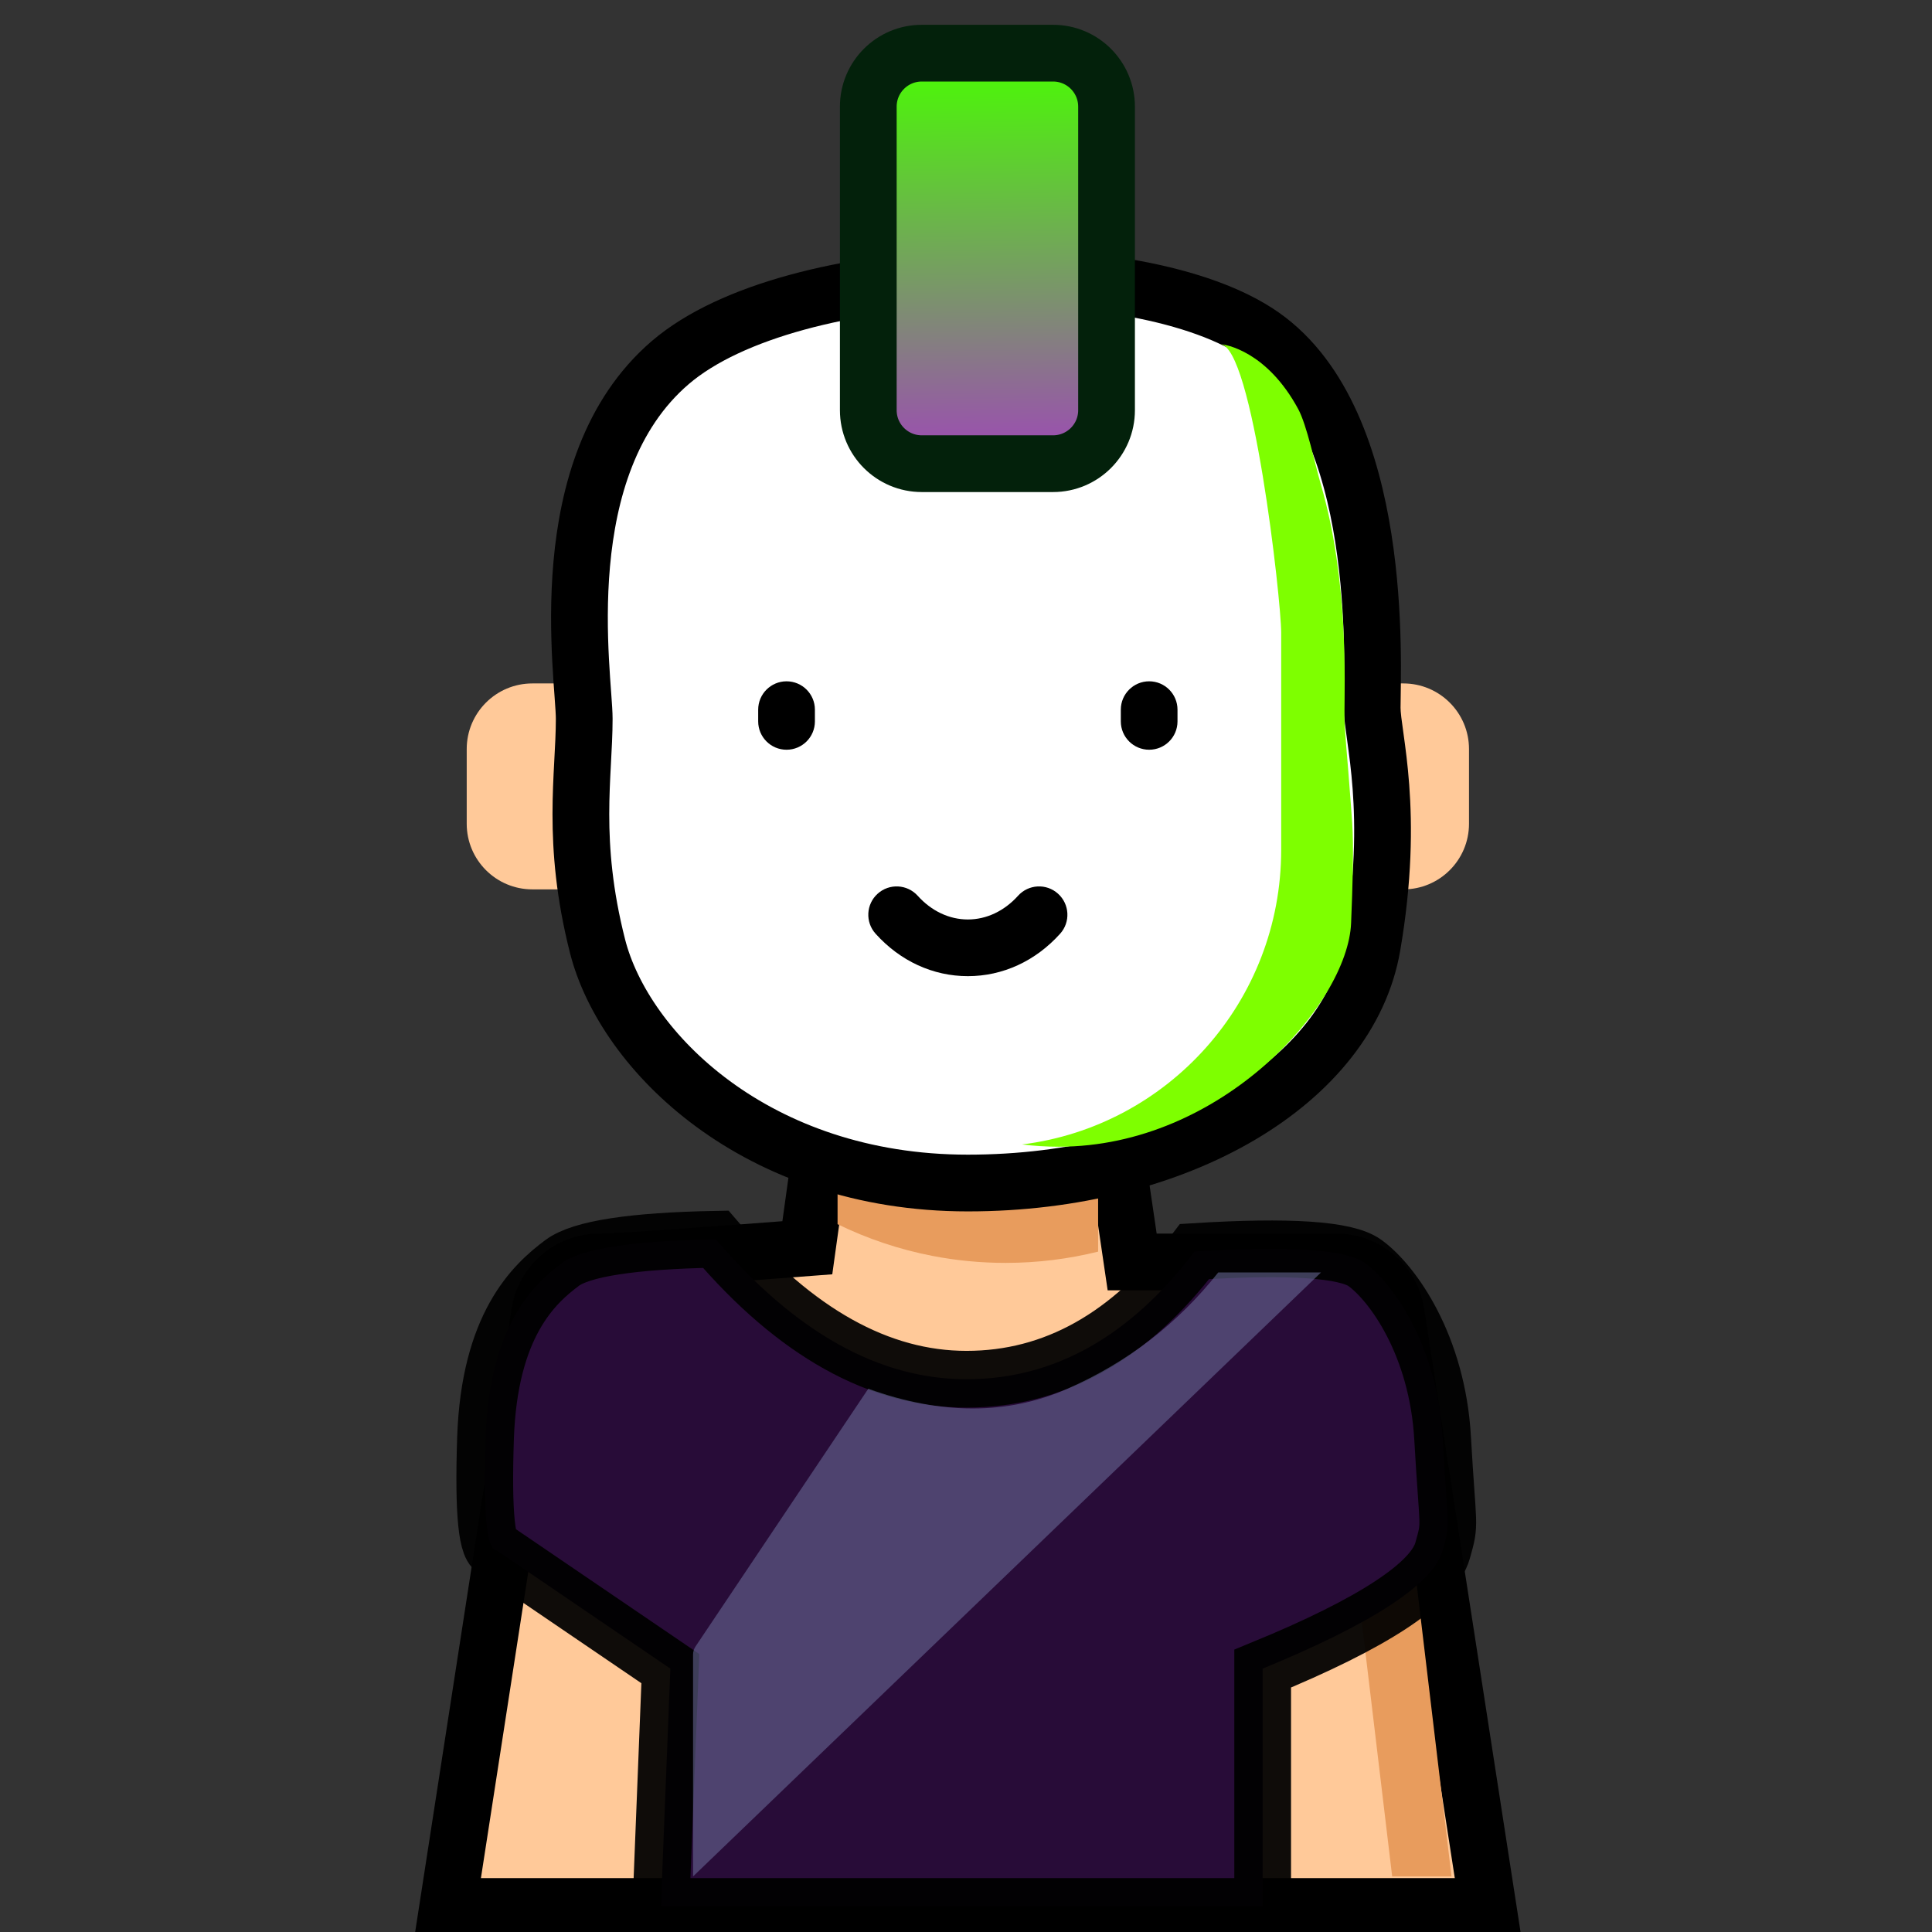 <?xml version="1.0" encoding="UTF-8" standalone="no"?>
<!DOCTYPE svg PUBLIC "-//W3C//DTD SVG 1.1//EN" "http://www.w3.org/Graphics/SVG/1.1/DTD/svg11.dtd">
<svg version="1.1" xmlns="http://www.w3.org/2000/svg" xmlns:xlink="http://www.w3.org/1999/xlink" preserveAspectRatio="xMidYMid meet" viewBox="0 0 681 681" width="681" height="681"><rect x="0" y="0" width="681" height="681" fill="#333333" stroke="none"/><defs><path d="M524.46 672.01L157.85 672.01L189.61 466.66C189.97 464.35 190.17 463.07 190.21 462.82C191.81 452.45 200.73 444.82 211.21 444.82C216.81 444.82 241.26 443.15 284.57 439.82L295.23 363.24L387.08 363.24L399.07 444.82C441.49 444.82 465.51 444.82 471.11 444.82C481.59 444.82 490.5 452.45 492.11 462.82C492.15 463.07 492.34 464.35 492.7 466.66L524.46 672.01Z" id="b517u5ad7Z"></path><path d="M488.28 465.64C488.02 463.44 487.88 462.22 487.85 461.98C486.67 452.1 480.11 444.82 472.4 444.82C470.31 444.82 453.56 444.82 451.47 444.82C459.17 444.82 465.74 452.1 466.91 461.98C466.94 462.22 467.09 463.44 467.35 465.64L490.72 661.42L511.64 661.42L488.28 465.64Z" id="b1yOvn74sn"></path><path d="M449.54 240.9L449.54 313.49C476.61 313.49 491.65 313.49 494.66 313.49C507.44 313.49 517.8 303.13 517.8 290.36C517.8 287.72 517.8 266.66 517.8 264.03C517.8 251.25 507.44 240.9 494.66 240.9C488.64 240.9 473.6 240.9 449.54 240.9Z" id="b2Mj81uhGi"></path><path d="M232.76 240.9L232.76 313.49C205.7 313.49 190.66 313.49 187.65 313.49C174.87 313.49 164.51 303.13 164.51 290.36C164.51 287.72 164.51 266.66 164.51 264.03C164.51 251.25 174.87 240.9 187.65 240.9C193.67 240.9 208.7 240.9 232.76 240.9Z" id="a11Zg1F9IM"></path><path d="M295.23 431.51C305.7 436.62 316.92 440.42 328.69 442.69C337.04 444.31 345.65 445.15 354.47 445.15C365.72 445.15 376.63 443.77 387.07 441.18C387.07 435.99 387.07 410.01 387.07 363.24L295.23 363.24C295.23 399.65 295.23 422.41 295.23 431.51Z" id="a14uYRbluZ"></path><path d="M236.29 588.16L175.14 546.54C171.59 546.68 170.25 533.49 171.14 506.96C172.48 467.16 188.07 452.66 198.17 445.15C204.89 440.15 222.94 437.37 252.29 436.82C280.42 469.71 309.89 486.16 340.68 486.16C371.48 486.16 398.28 471.15 421.07 441.15C454.51 439.07 474.51 440.41 481.08 445.15C490.94 452.27 506.66 474.24 508.5 506.96C510.34 539.67 511.44 536.15 508.5 546.54C505.18 558.27 484.04 572.14 445.07 588.16L445.07 672.01C332.12 672.01 261.52 672.01 233.28 672.01C233.11 672.01 232.97 671.86 232.97 671.68C233.41 660.55 234.52 632.71 236.29 588.16Z" id="e1fVWay63p"></path><path d="M429.41 448.52C415.09 466.59 397.37 480.25 376.25 489.51C355.13 498.78 331.73 498.78 306.06 489.51C273.59 537.95 253.3 568.22 245.18 580.33C244.6 581.19 244.29 582.2 244.29 583.24C244.29 593.66 244.29 619.72 244.29 661.42L465.64 448.52L429.41 448.52Z" id="b4rTz2sa6k"></path><path d="M210.63 333.54C220.05 370.58 266.47 417 341.15 417C415.84 417 475.43 381.17 483.67 333.54C491.9 285.91 483.67 259.39 483.67 249.49C483.67 234.62 488.29 148.79 445.04 118.36C401.78 87.93 279.1 91.11 236.29 127.78C193.48 164.44 205.93 238.52 205.93 253.39C205.93 273.18 201.22 296.5 210.63 333.54Z" id="aSSpomo2v"></path><path d="M373.68 329.12C377.37 325.02 377.04 318.71 372.94 315.02C368.85 311.32 362.53 311.65 358.84 315.75C353.99 321.13 347.71 324.1 341.16 324.1C334.6 324.1 328.32 321.13 323.48 315.75C319.78 311.65 313.46 311.32 309.36 315.02C305.26 318.71 304.94 325.03 308.63 329.12C317.31 338.77 328.87 344.08 341.16 344.08C353.45 344.08 364.99 338.77 373.68 329.12Z" id="edWBvlBLb"></path><path d="M457.59 144.17C446.62 123.88 432.04 121.33 430.03 121.33C441.5 121.33 451.6 211.48 451.6 222.99C451.6 230.64 451.6 291.9 451.6 299.55C451.6 352.96 411.75 397.01 360.27 403.4C364.5 403.92 368.81 404.2 373.19 404.2C430.76 404.2 475.07 353.77 476.24 325.39C477.42 297.01 476.78 292 476.24 284.63C474.83 265.21 473.9 257.76 473.9 252.21C473.9 240.71 475.43 204.83 465.64 170.97C463.49 163.53 460.68 149.9 457.59 144.17Z" id="adRsOLEAi"></path><path d="M287.24 254.28C287.24 253.87 287.24 250.56 287.24 250.14C287.24 244.63 282.77 240.15 277.24 240.15C271.73 240.15 267.25 244.63 267.25 250.14C267.25 250.56 267.25 253.87 267.25 254.28C267.25 259.8 271.73 264.27 277.24 264.27C282.77 264.27 287.24 259.8 287.24 254.28Z" id="apG8METrw"></path><path d="M415.05 250.14C415.05 244.63 410.58 240.15 405.06 240.15C399.55 240.15 395.07 244.63 395.07 250.14C395.07 250.56 395.07 253.87 395.07 254.28C395.07 259.8 399.55 264.27 405.06 264.27C410.58 264.27 415.05 259.8 415.05 254.28C415.05 253.45 415.05 250.56 415.05 250.14Z" id="aoYSbrzRn"></path><path d="M371.19 18.74C381.6 18.74 390.04 27.18 390.04 37.59C390.04 62.76 390.04 119.42 390.04 144.59C390.04 155 381.6 163.44 371.19 163.44C358.17 163.44 337.94 163.44 324.91 163.44C314.5 163.44 306.06 155 306.06 144.59C306.06 119.42 306.06 62.76 306.06 37.59C306.06 27.18 314.5 18.74 324.91 18.74C337.94 18.74 358.17 18.74 371.19 18.74Z" id="b8QYnbNVQ"></path><linearGradient id="gradienta1Bs3MCiAz" gradientUnits="userSpaceOnUse" x1="348.05" y1="18.74" x2="350.86" y2="220.15"><stop style="stop-color: #48ff00;stop-opacity: 1" offset="0%"></stop><stop style="stop-color: #c000ff;stop-opacity: 1" offset="100%"></stop></linearGradient></defs><g><g><g><use xlink:href="#b517u5ad7Z" opacity="1" fill="#ffc999" fill-opacity="1"></use><g><use xlink:href="#b517u5ad7Z" opacity="1" fill-opacity="0" stroke="#000000" stroke-width="20" stroke-opacity="1"></use></g></g><g><use xlink:href="#b1yOvn74sn" opacity="1" fill="#e89c5d" fill-opacity="1"></use><g><use xlink:href="#b1yOvn74sn" opacity="1" fill-opacity="0" stroke="#000000" stroke-width="1" stroke-opacity="0"></use></g></g><g><use xlink:href="#b2Mj81uhGi" opacity="1" fill="#ffc999" fill-opacity="1"></use><g><use xlink:href="#b2Mj81uhGi" opacity="1" fill-opacity="0" stroke="#000000" stroke-width="1" stroke-opacity="0"></use></g></g><g><use xlink:href="#a11Zg1F9IM" opacity="1" fill="#ffc999" fill-opacity="1"></use><g><use xlink:href="#a11Zg1F9IM" opacity="1" fill-opacity="0" stroke="#000000" stroke-width="1" stroke-opacity="0"></use></g></g><g><use xlink:href="#a14uYRbluZ" opacity="1" fill="#e89c5d" fill-opacity="1"></use><g><use xlink:href="#a14uYRbluZ" opacity="1" fill-opacity="0" stroke="#000000" stroke-width="1" stroke-opacity="0"></use></g></g><g><use xlink:href="#e1fVWay63p" opacity="1" fill="#280c38" fill-opacity="1"></use><g><use xlink:href="#e1fVWay63p" opacity="1" fill-opacity="0" stroke="#000000" stroke-width="20" stroke-opacity="0.94"></use></g></g><g><use xlink:href="#b4rTz2sa6k" opacity="1" fill="#6a6b98" fill-opacity="0.58"></use></g><g><use xlink:href="#aSSpomo2v" opacity="1" fill="#ffffff" fill-opacity="1"></use><g><use xlink:href="#aSSpomo2v" opacity="1" fill-opacity="0" stroke="#000000" stroke-width="20" stroke-opacity="1"></use></g></g><g><use xlink:href="#edWBvlBLb" opacity="1" fill="#000000" fill-opacity="1"></use><g><use xlink:href="#edWBvlBLb" opacity="1" fill-opacity="0" stroke="#000000" stroke-width="1" stroke-opacity="0"></use></g></g><g><use xlink:href="#adRsOLEAi" opacity="1" fill="#7eff00" fill-opacity="1"></use><g><use xlink:href="#adRsOLEAi" opacity="1" fill-opacity="0" stroke="#000000" stroke-width="1" stroke-opacity="0"></use></g></g><g><use xlink:href="#apG8METrw" opacity="1" fill="#000000" fill-opacity="1"></use><g><use xlink:href="#apG8METrw" opacity="1" fill-opacity="0" stroke="#000000" stroke-width="1" stroke-opacity="0"></use></g></g><g><use xlink:href="#aoYSbrzRn" opacity="1" fill="#000000" fill-opacity="1"></use><g><use xlink:href="#aoYSbrzRn" opacity="1" fill-opacity="0" stroke="#000000" stroke-width="1" stroke-opacity="0"></use></g></g><g><use xlink:href="#b8QYnbNVQ" opacity="1" fill="url(#gradienta1Bs3MCiAz)"></use><g><use xlink:href="#b8QYnbNVQ" opacity="1" fill-opacity="0" stroke="#03210b" stroke-width="20" stroke-opacity="1"></use></g></g></g></g></svg>